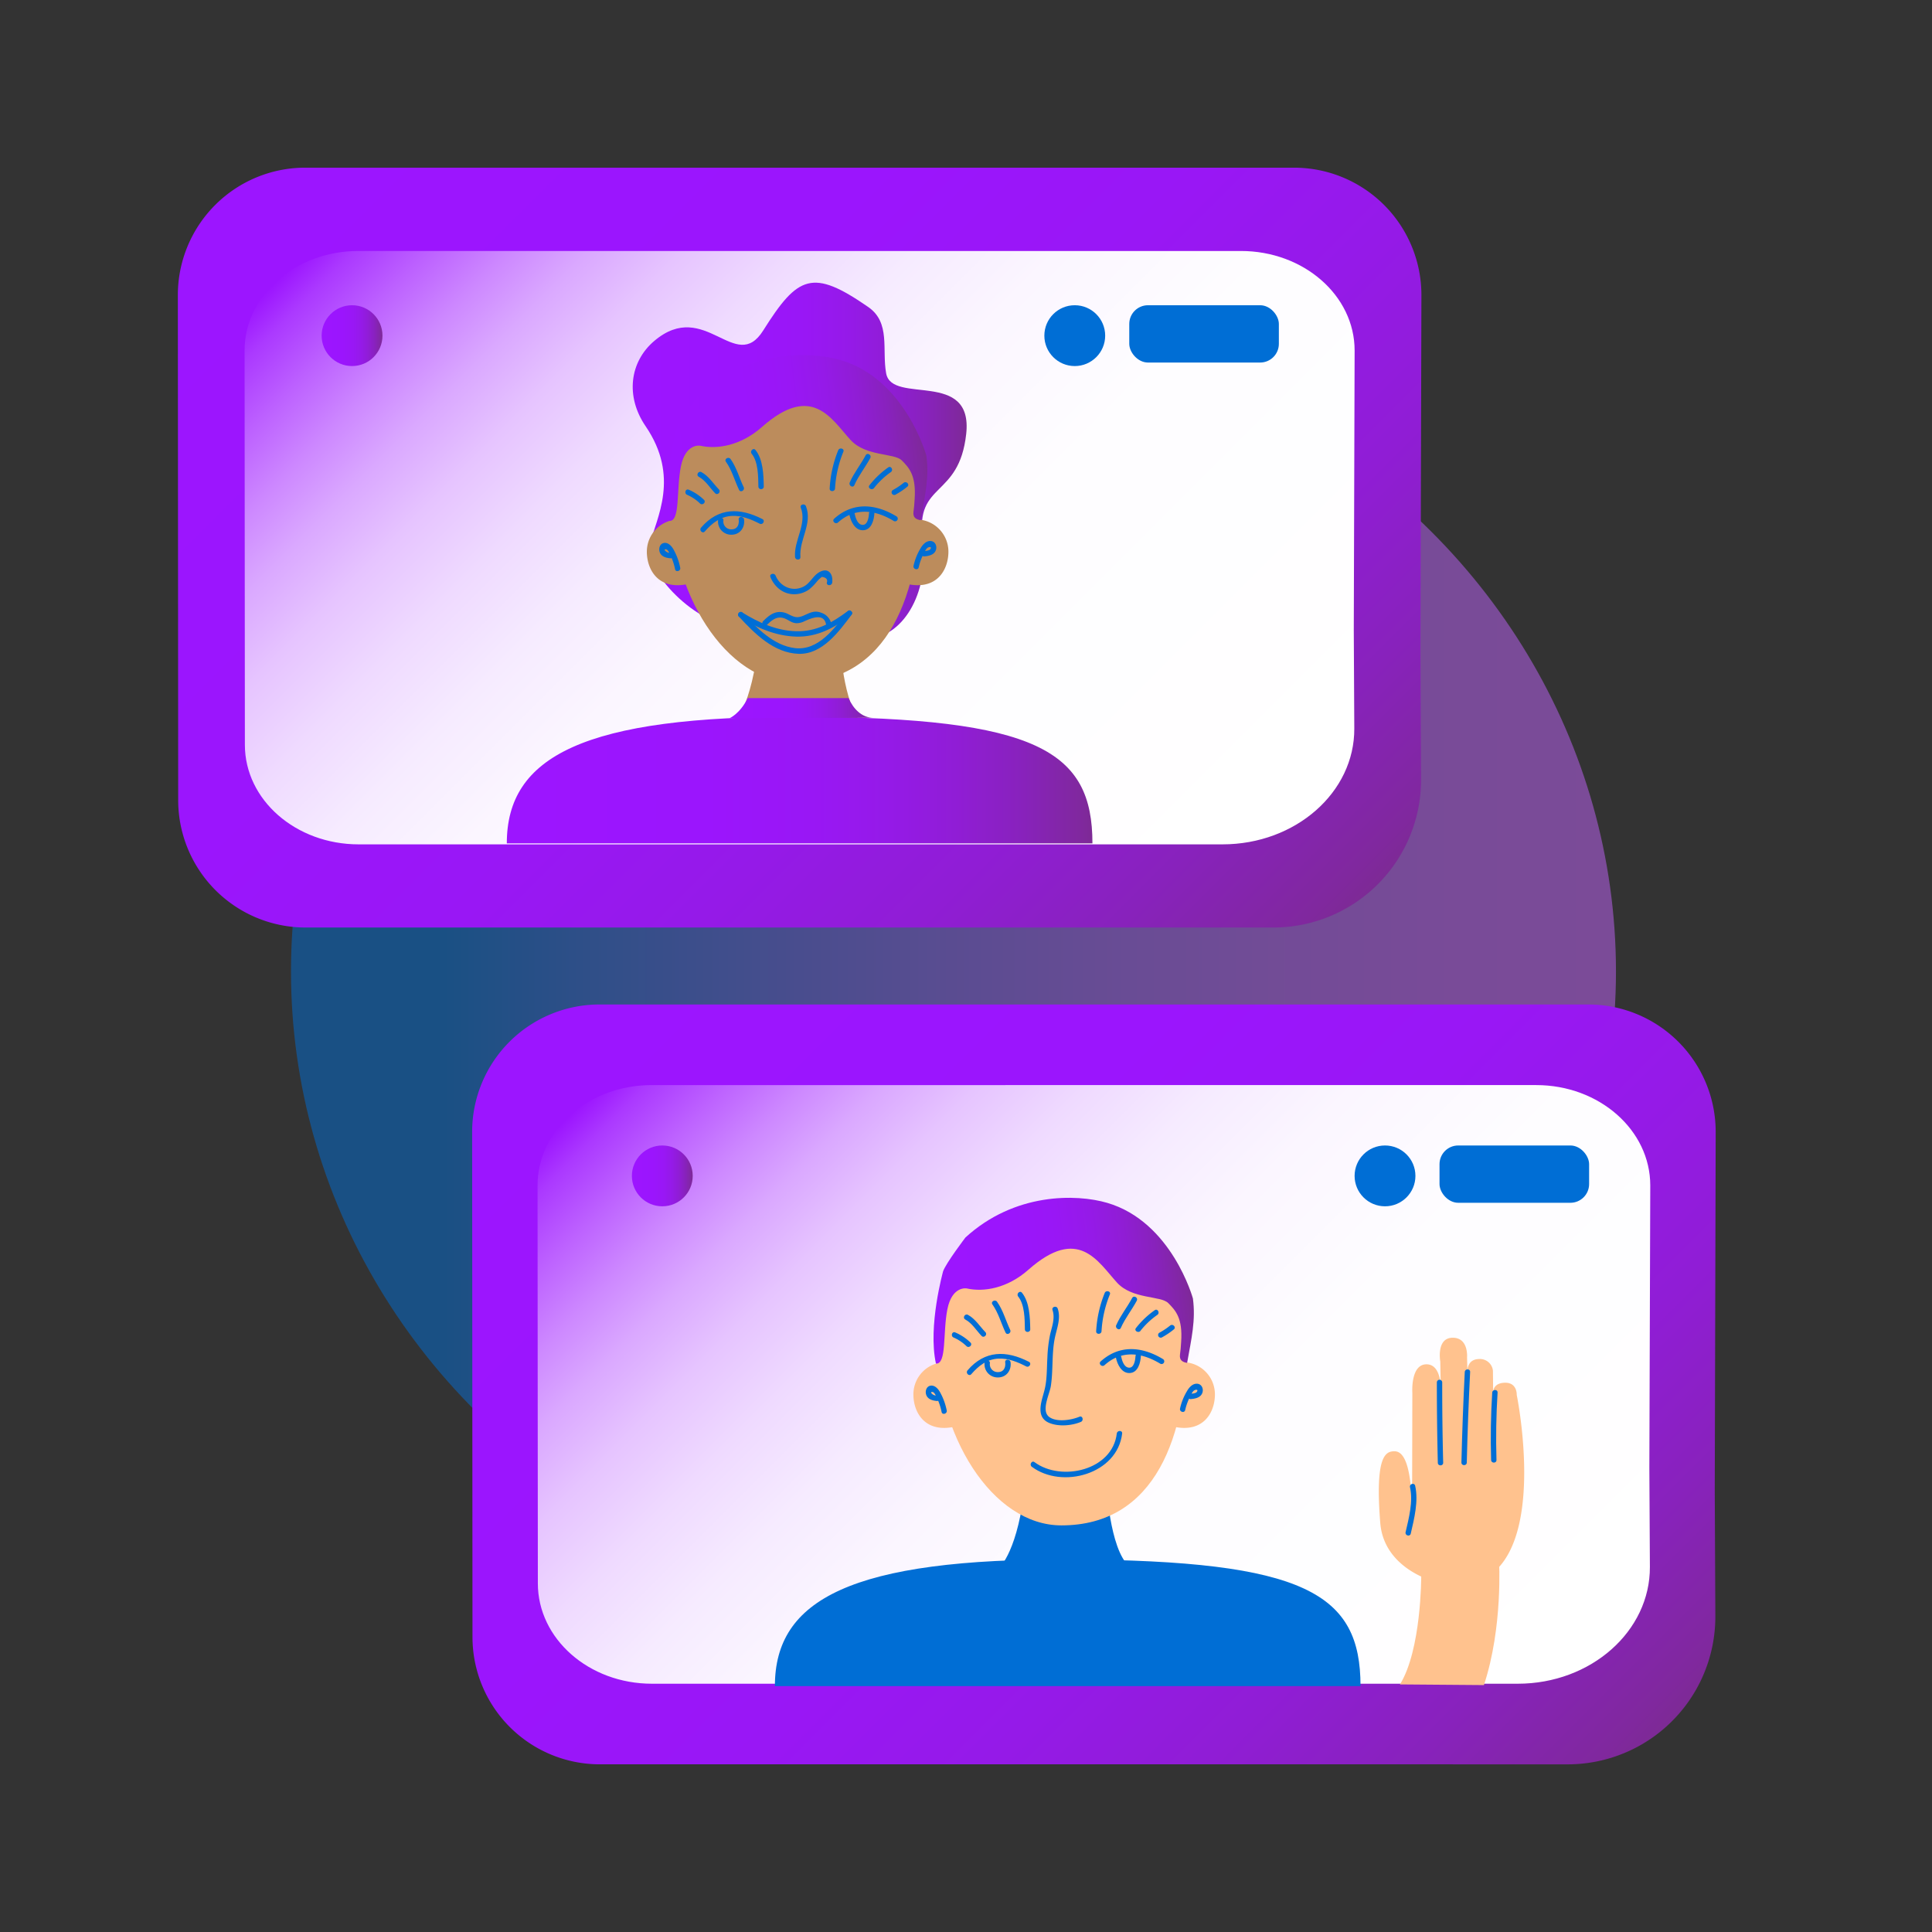 <svg xmlns="http://www.w3.org/2000/svg" xmlns:xlink="http://www.w3.org/1999/xlink" viewBox="0 0 1080 1080"><rect x="0" y="0" width="1080" height="1080" fill="#333333" stroke="none"/><defs><style>.cls-1{opacity:0.5;fill:url(#Gradiente_sem_nome_26);}.cls-2{fill:url(#Gradiente_sem_nome_17);}.cls-3{fill:url(#Gradiente_sem_nome_35);}.cls-4{fill:#006ed5;}.cls-5{fill:#ffc28e;}.cls-6{fill:url(#Gradiente_sem_nome_17-2);}.cls-7{fill:url(#Gradiente_sem_nome_35-2);}.cls-8{fill:url(#Gradiente_sem_nome_17-3);}.cls-9{fill:url(#Gradiente_sem_nome_17-4);}.cls-10{fill:#bc8c5c;}.cls-11{fill:url(#Gradiente_sem_nome_17-5);}.cls-12{fill:url(#Gradiente_sem_nome_17-6);}.cls-13{fill:url(#Gradiente_sem_nome_17-7);}.cls-14{fill:url(#Gradiente_sem_nome_17-8);}.cls-15{fill:url(#Gradiente_sem_nome_17-9);}</style><linearGradient id="Gradiente_sem_nome_26" x1="162.67" y1="543" x2="903.33" y2="543" gradientUnits="userSpaceOnUse"><stop offset="0.11" stop-color="#006ed5"/><stop offset="0.22" stop-color="#2b6cde"/><stop offset="0.36" stop-color="#5969e8"/><stop offset="0.49" stop-color="#8067f0"/><stop offset="0.62" stop-color="#9e66f7"/><stop offset="0.75" stop-color="#b365fb"/><stop offset="0.88" stop-color="#c064fe"/><stop offset="1" stop-color="#c464ff"/></linearGradient><linearGradient id="Gradiente_sem_nome_17" x1="637.61" y1="760.04" x2="1152.44" y2="245.22" gradientTransform="translate(1112.47 -122.89) rotate(90)" gradientUnits="userSpaceOnUse"><stop offset="0" stop-color="#9c15ff"/><stop offset="0.34" stop-color="#9b15fd"/><stop offset="0.52" stop-color="#9917f5"/><stop offset="0.65" stop-color="#951ae8"/><stop offset="0.77" stop-color="#901dd5"/><stop offset="0.88" stop-color="#8822bc"/><stop offset="0.98" stop-color="#80289e"/><stop offset="1" stop-color="#7d2a95"/></linearGradient><linearGradient id="Gradiente_sem_nome_35" x1="675.04" y1="722.62" x2="1115.57" y2="282.1" gradientTransform="translate(1112.47 -122.89) rotate(90)" gradientUnits="userSpaceOnUse"><stop offset="0" stop-color="#9c15ff"/><stop offset="0.03" stop-color="#ab39ff"/><stop offset="0.08" stop-color="#bd62ff"/><stop offset="0.13" stop-color="#cd88ff"/><stop offset="0.18" stop-color="#daa8ff"/><stop offset="0.24" stop-color="#e6c4ff"/><stop offset="0.31" stop-color="#efdaff"/><stop offset="0.39" stop-color="#f6ebff"/><stop offset="0.48" stop-color="#fbf6ff"/><stop offset="0.62" stop-color="#fefdff"/><stop offset="1" stop-color="#fff"/></linearGradient><linearGradient id="Gradiente_sem_nome_17-2" x1="169.83" y1="924.55" x2="684.65" y2="409.72" xlink:href="#Gradiente_sem_nome_17"/><linearGradient id="Gradiente_sem_nome_35-2" x1="208.27" y1="886.11" x2="646.79" y2="447.6" xlink:href="#Gradiente_sem_nome_35"/><linearGradient id="Gradiente_sem_nome_17-3" x1="512.75" y1="722.95" x2="660.12" y2="722.95" gradientTransform="translate(-82.65 78.81) rotate(-7.39)" xlink:href="#Gradiente_sem_nome_17"/><linearGradient id="Gradiente_sem_nome_17-4" x1="353.23" y1="657.33" x2="387.23" y2="657.33" gradientTransform="matrix(1, 0, 0, 1, 0, 0)" xlink:href="#Gradiente_sem_nome_17"/><linearGradient id="Gradiente_sem_nome_17-5" x1="283.31" y1="436.05" x2="610.68" y2="436.05" gradientTransform="matrix(1, 0, 0, 1, 0, 0)" xlink:href="#Gradiente_sem_nome_17"/><linearGradient id="Gradiente_sem_nome_17-6" x1="407.74" y1="395.96" x2="488.07" y2="395.96" gradientTransform="matrix(1, 0, 0, 1, 0, 0)" xlink:href="#Gradiente_sem_nome_17"/><linearGradient id="Gradiente_sem_nome_17-7" x1="353.69" y1="257.36" x2="540.31" y2="257.36" gradientTransform="matrix(1, 0, 0, 1, 0, 0)" xlink:href="#Gradiente_sem_nome_17"/><linearGradient id="Gradiente_sem_nome_17-8" x1="425.58" y1="236.63" x2="572.96" y2="236.63" gradientTransform="translate(-82.65 78.81) rotate(-7.39)" xlink:href="#Gradiente_sem_nome_17"/><linearGradient id="Gradiente_sem_nome_17-9" x1="179.8" y1="187.63" x2="213.8" y2="187.63" gradientTransform="matrix(1, 0, 0, 1, 0, 0)" xlink:href="#Gradiente_sem_nome_17"/></defs><title>ilustras interface fundo gradiente</title><g id="formas"><ellipse class="cls-1" cx="533" cy="543" rx="370.33" ry="354.88"/></g><g id="pessoas_pc_cor" data-name="pessoas pc cor"><path class="cls-2" d="M805.85,986.27H335.34a71.22,71.22,0,0,1-71.22-71.22l-.19-282.32a71.22,71.22,0,0,1,71.22-71.22H887.86a71.22,71.22,0,0,1,71.22,71.22L958.56,833l.33,70.34a82.55,82.55,0,0,1-82.55,82.94Z"/><path class="cls-3" d="M785.39,941.21h-421c-35.19,0-63.73-25.12-63.73-56.11l-.17-222.42c0-31,28.53-56.11,63.73-56.11H858.78c35.19,0,63.73,25.12,63.73,56.11L922,820.45l.3,55.42c.19,36-32.93,65.34-73.86,65.34Z"/><path class="cls-4" d="M433.17,942.54c0-48.44,42.76-71.37,165.48-70.81,131.46.6,161.89,19.22,161.89,70.81Z"/><path class="cls-4" d="M619,835.8s3,41.46,17.3,41.81c0,0-72.33-.73-72.76-.29s-5.84,0-5.84,0,10.1-7.36,14.65-41.89Z"/><path class="cls-5" d="M663.64,747.62c0,54.48-17.41,105.08-70.3,105.08-38.78,0-70.15-50.59-70.15-105.08s31.36-75.26,70.15-75.26S663.64,693.14,663.64,747.62Z"/><path class="cls-6" d="M641.34,518.49H170.83a71.22,71.22,0,0,1-71.22-71.22l-.19-282.32a71.22,71.22,0,0,1,71.22-71.22H723.36a71.22,71.22,0,0,1,71.22,71.22l-.53,200.26.33,70.34a82.55,82.55,0,0,1-82.55,82.94Z"/><path class="cls-7" d="M620.46,472h-420c-35.11,0-63.57-24.9-63.57-55.62l-.17-220.46c0-30.72,28.46-55.62,63.57-55.62H693.67c35.11,0,63.57,24.9,63.57,55.62l-.47,156.38.29,54.93c.19,35.72-32.85,64.77-73.68,64.77Z"/><path class="cls-5" d="M534,797.46c-17.1,3.89-23.41-8.06-23.41-18a18,18,0,0,1,18-18"/><path class="cls-5" d="M655.74,797.46c17.1,3.89,23.41-8.06,23.41-18a18,18,0,0,0-18-18"/><rect class="cls-4" x="804.7" y="640.33" width="83.62" height="32.03" rx="10.46" ry="10.46"/><path class="cls-8" d="M523.2,762.26c6.12.38,3.78-17.31,6.4-30.42s10.75-11.61,10.75-11.61c9.61,2.18,22.8-.07,34.5-10.41,28-24.76,38.78-4.65,49.56,7.16,8.56,9.38,24.46,7.26,28.65,11.45s8.12,8.52,7.21,21.66c-.34,4.85-.17,3.21-.66,7.19-.39,3.17,1.54,4.18,4,4.58,2.45-13.77,4.85-23.78,3.24-36,0,0-11.74-42.87-47.91-53.46-17.34-5.08-51.82-5.73-79.26,19.37,0,0-10.86,14.3-12.48,18.88C527.24,710.61,518.59,741.27,523.2,762.26Z"/><path class="cls-5" d="M814.29,886.27c-10.69.18-40.64-8.53-42.72-35-3-37.55,3-39.94,7.87-40s9.45,6.22,9.92,33l.15-65.69s-1.1-15.77,7.78-15.92,8.12,14.7,8.12,14.7l.72,41.58-1-57.8s-2.38-13.17,6.79-13.33,8.17,11.06,8.17,11.06L821.8,819l-1.49-52s-.67-7.17,6.51-7.29a7.28,7.28,0,0,1,7.74,6.57l.5,52.17-.38-40.12s-.33-5.26,6.61-5.38,6.58,6.83,6.58,6.83S869.49,885.32,814.29,886.27Z"/><path class="cls-5" d="M782.58,941.6c12-19.3,11.89-60.31,11.89-60.31l43.49-9s2.3,37.21-8.44,69.68Z"/><circle class="cls-9" cx="370.23" cy="657.33" r="17"/><circle class="cls-4" cx="774.23" cy="657.33" r="17"/><path class="cls-10" d="M470,364.72s3,41.46,17.3,41.81c0,0-72.33-.73-72.76-.29s-5.84,0-5.84,0,10.1-7.36,14.65-41.89Z"/><path class="cls-11" d="M283.31,471.46c0-48.44,42.76-71.37,165.48-70.81,131.46.6,161.89,19.22,161.89,70.81Z"/><path class="cls-12" d="M474.36,390.25c2.62,6,7.41,10.92,13.71,11,0,0-73.07,0-73.5.27s-6.83,0-6.83,0,5.79-2.32,10.26-11.29"/><path class="cls-13" d="M360.88,238.23c-11.3-16.55-9-35.95,4.95-47.72,28.31-23.89,45.27,19,60.81-5.77,19.42-30.9,27.64-34.63,58.72-13.11,12.58,8.71,7.59,23.84,10,37.05,3.19,17.78,48.75-2.45,44.75,33.91-4,36.2-28.5,26.54-24.31,58.52s-12.58,55.57-30.41,55.57-57-6.39-72.87-6.39c-23.07,0-52.95-31.36-49.28-46S380.26,266.61,360.88,238.23Z"/><path class="cls-10" d="M514.67,276.54c0,54.48-17.41,105.08-70.3,105.08-38.78,0-70.15-50.59-70.15-105.08s31.36-75.26,70.15-75.26S514.67,222.06,514.67,276.54Z"/><path class="cls-10" d="M385,326.38c-17.1,3.89-23.41-8.06-23.41-18a18,18,0,0,1,18-18"/><path class="cls-10" d="M506.76,326.38c17.1,3.89,23.41-8.06,23.41-18a18,18,0,0,0-18-18"/><rect class="cls-4" x="631.27" y="170.63" width="83.62" height="32.03" rx="10.46" ry="10.46"/><path class="cls-14" d="M374.22,291.18c6.12.38,3.78-17.31,6.4-30.42s10.75-11.61,10.75-11.61c9.61,2.18,22.8-.07,34.5-10.41,28-24.76,38.78-4.65,49.56,7.16,8.56,9.38,24.46,7.26,28.65,11.45s8.12,8.52,7.21,21.66c-.34,4.85-.17,3.21-.66,7.19-.39,3.17,1.54,4.18,4,4.58,2.45-13.77,4.85-23.78,3.24-36,0,0-11.74-42.87-47.91-53.46-17.34-5.08-51.82-5.73-79.26,19.37,0,0-10.86,14.3-12.48,18.88C378.26,239.53,369.62,270.19,374.22,291.18Z"/><circle class="cls-15" cx="196.8" cy="187.63" r="17"/><circle class="cls-4" cx="600.8" cy="187.63" r="17"/></g><g id="Traço"><path class="cls-4" d="M588.35,732.33c1.54,4.46-.26,9.14-1.3,13.53A77.28,77.28,0,0,0,585.49,759c-.32,5.37-.17,11-1.21,16.28-.66,3.34-1.91,6.54-2.43,9.92-.73,4.73.21,8.51,5,10.35,5.19,2,12.29,1.43,17.36-.7,1.75-.74,1-3.64-.8-2.89-4.41,1.86-12.54,3.19-16.76.23-4.9-3.44.06-12.69.78-17.38,1.33-8.66.47-17.59,2.1-26.22,1.06-5.61,3.7-11.39,1.74-17.09-.63-1.81-3.52-1-2.89.8Z"/><path class="cls-4" d="M615.76,744.16a64.2,64.2,0,0,1,4.66-20.57c.73-1.78-2.17-2.56-2.89-.8a66.8,66.8,0,0,0-4.77,21.37c-.12,1.93,2.88,1.92,3,0Z"/><path class="cls-4" d="M626.56,742.3c2.38-5.41,6.13-10,8.91-15.2.91-1.7-1.68-3.22-2.59-1.51-2.78,5.19-6.53,9.79-8.91,15.2-.77,1.75,1.81,3.28,2.59,1.51Z"/><path class="cls-4" d="M637.57,743.87A43.93,43.93,0,0,1,647,735c1.55-1.12.06-3.72-1.51-2.59a48.68,48.68,0,0,0-10.5,10c-1.17,1.54,1.43,3,2.59,1.51Z"/><path class="cls-4" d="M649.61,747.56a42.63,42.63,0,0,0,6.59-4.43c1.48-1.25-.65-3.36-2.12-2.12a38.63,38.63,0,0,1-6,4,1.5,1.5,0,0,0,1.51,2.59Z"/><path class="cls-4" d="M575.92,743.11c-.13-6.54-.34-15.14-4.63-20.46-1.21-1.5-3.32.63-2.12,2.12,3.69,4.57,3.65,12.75,3.75,18.34,0,1.93,3,1.93,3,0Z"/><path class="cls-4" d="M564.7,743.41c-2.51-5.24-3.94-10.94-7.34-15.73-1.11-1.56-3.71-.07-2.59,1.51,3.39,4.78,4.83,10.5,7.34,15.73.84,1.74,3.42.22,2.59-1.51Z"/><path class="cls-4" d="M550.84,744.68c-3.17-3.28-5.63-7.44-9.74-9.67-1.7-.92-3.21,1.67-1.51,2.59,3.84,2.08,6.16,6.13,9.13,9.2,1.34,1.39,3.46-.73,2.12-2.12Z"/><path class="cls-4" d="M542.45,750.44a28.1,28.1,0,0,0-8.53-5.63c-1.81-.68-2.59,2.21-.8,2.89a24.13,24.13,0,0,1,7.2,4.86c1.44,1.27,3.57-.84,2.12-2.12Z"/><path class="cls-4" d="M623.82,759c.78,3.7,3.14,8.69,7.65,8.54,4.71-.16,6.09-5.78,6.3-9.54.11-1.93-2.89-1.92-3,0s-.68,6.68-3.61,6.54-4-4.18-4.45-6.34c-.4-1.89-3.29-1.09-2.89.8Z"/><path class="cls-4" d="M550.37,762a7.35,7.35,0,0,0,7.48,8c4.77,0,7.62-4,7.06-8.48-.23-1.89-3.24-1.91-3,0,.35,2.88-.82,5.52-4.06,5.48a4.36,4.36,0,0,1-4.48-5c.14-1.93-2.86-1.92-3,0Z"/><path class="cls-4" d="M576.8,819.94c17,12.65,47.85,4.06,50.49-18.59.22-1.91-2.78-1.9-3,0-2.4,20.59-31,27.11-46,16-1.55-1.15-3,1.45-1.51,2.59Z"/><path class="cls-4" d="M617.41,763.16c9.59-8.63,20.77-7.15,31.21-.83a1.5,1.5,0,0,0,1.51-2.59c-11.68-7.06-24.25-8.24-34.85,1.3-1.44,1.29.69,3.41,2.12,2.12Z"/><path class="cls-4" d="M575.17,761.25c-12.63-6.47-24.61-6.53-34.32,4.8-1.25,1.46.86,3.59,2.12,2.12,4-4.64,8.77-8.36,15.1-8.69,5.51-.29,10.78,1.9,15.59,4.36,1.72.88,3.23-1.71,1.51-2.59Z"/><path class="cls-4" d="M836.54,816.16q-.56-18.86.62-37.7c.12-1.93-2.88-1.92-3,0q-1.19,18.84-.62,37.7c.06,1.93,3.06,1.93,3,0Z"/><path class="cls-4" d="M819.94,817.58q.61-25.33,1.87-50.64c.1-1.93-2.9-1.92-3,0q-1.26,25.31-1.87,50.64c0,1.93,3,1.93,3,0Z"/><path class="cls-4" d="M806.75,817.69q-.57-22.45-.54-44.9a1.5,1.5,0,0,0-3,0q0,22.46.54,44.9c0,1.93,3,1.93,3,0Z"/><path class="cls-4" d="M788.19,831.34c1.84,8.06-.64,17.29-2.46,25.18-.43,1.88,2.46,2.68,2.89.8,1.94-8.42,4.42-18.19,2.46-26.78-.43-1.88-3.32-1.09-2.89.8Z"/><path class="cls-4" d="M662.54,788.2a30.67,30.67,0,0,1,3-8c.5-1,1.13-2.45,2.1-3s2.4-.45,1.37.9c-.61.8-2.43.94-3.32,1-1.9.18-1.92,3.18,0,3,2.53-.24,5.53-.82,6.46-3.56.71-2.09-.28-4.65-2.63-5-2.7-.38-4.81,2-6,4.13a31.94,31.94,0,0,0-3.88,9.74c-.37,1.89,2.52,2.69,2.89.8Z"/><path class="cls-4" d="M529.23,788.47a34.39,34.39,0,0,0-3.48-9.74c-1-2-3-4.53-5.57-4.13-2.29.36-3.11,3-2.46,5,.85,2.62,3.48,3.3,5.93,3.56,1.92.21,1.9-2.8,0-3a4,4,0,0,1-2.33-.75c-.66-.54-1.37-1.28-.17-1.28s2,2.14,2.5,3.13a33.11,33.11,0,0,1,2.7,8c.33,1.9,3.22,1.09,2.89-.8Z"/><path class="cls-4" d="M466.79,273.08a64.2,64.2,0,0,1,4.66-20.57c.73-1.78-2.17-2.56-2.89-.8a66.8,66.8,0,0,0-4.77,21.37c-.12,1.93,2.88,1.92,3,0Z"/><path class="cls-4" d="M477.59,271.22c2.38-5.41,6.13-10,8.91-15.2.91-1.7-1.68-3.22-2.59-1.51-2.78,5.19-6.53,9.79-8.91,15.2-.77,1.75,1.81,3.28,2.59,1.51Z"/><path class="cls-4" d="M488.6,272.79a43.93,43.93,0,0,1,9.42-8.9c1.55-1.12.06-3.72-1.51-2.59a48.68,48.68,0,0,0-10.5,10c-1.17,1.54,1.43,3,2.59,1.51Z"/><path class="cls-4" d="M500.64,276.48a42.63,42.63,0,0,0,6.59-4.43c1.48-1.25-.65-3.36-2.12-2.12a38.63,38.63,0,0,1-6,4,1.5,1.5,0,0,0,1.51,2.59Z"/><path class="cls-4" d="M426.95,272c-.13-6.54-.34-15.14-4.63-20.46-1.21-1.5-3.32.63-2.12,2.12,3.69,4.57,3.65,12.75,3.75,18.34,0,1.93,3,1.93,3,0Z"/><path class="cls-4" d="M415.73,272.33c-2.51-5.24-3.94-10.94-7.34-15.73-1.11-1.56-3.71-.07-2.59,1.51,3.39,4.78,4.83,10.5,7.34,15.73.84,1.74,3.42.22,2.59-1.51Z"/><path class="cls-4" d="M401.87,273.6c-3.17-3.28-5.63-7.44-9.74-9.67-1.7-.92-3.21,1.67-1.51,2.59,3.84,2.08,6.16,6.13,9.13,9.2,1.34,1.39,3.46-.73,2.12-2.12Z"/><path class="cls-4" d="M393.48,279.36a28.1,28.1,0,0,0-8.53-5.63c-1.81-.68-2.59,2.21-.8,2.89a24.13,24.13,0,0,1,7.2,4.86c1.44,1.27,3.57-.84,2.12-2.12Z"/><path class="cls-4" d="M474.85,287.87c.78,3.7,3.14,8.69,7.65,8.54,4.71-.16,6.09-5.78,6.3-9.54.11-1.93-2.89-1.92-3,0s-.68,6.68-3.61,6.54-4-4.18-4.45-6.34c-.4-1.89-3.29-1.09-2.89.8Z"/><path class="cls-4" d="M401.4,290.91a7.35,7.35,0,0,0,7.48,8c4.77,0,7.62-4,7.06-8.48-.23-1.89-3.24-1.91-3,0,.35,2.88-.82,5.52-4.06,5.48a4.36,4.36,0,0,1-4.48-5c.14-1.93-2.86-1.92-3,0Z"/><path class="cls-4" d="M468.44,292.08c9.59-8.63,20.77-7.15,31.21-.83a1.5,1.5,0,0,0,1.51-2.59c-11.68-7.06-24.25-8.24-34.85,1.3-1.44,1.29.69,3.41,2.12,2.12Z"/><path class="cls-4" d="M426.2,290.17c-12.63-6.47-24.61-6.53-34.32,4.8-1.25,1.46.86,3.59,2.12,2.12,4-4.64,8.77-8.36,15.1-8.69,5.51-.29,10.78,1.9,15.59,4.36,1.72.88,3.23-1.71,1.51-2.59Z"/><path class="cls-4" d="M513.57,317.12a30.67,30.67,0,0,1,3-8c.5-1,1.13-2.45,2.1-3s2.4-.45,1.37.9c-.61.8-2.43.94-3.32,1-1.9.18-1.92,3.18,0,3,2.53-.24,5.53-.82,6.46-3.56.71-2.09-.28-4.65-2.63-5-2.7-.38-4.81,2-6,4.13a31.94,31.94,0,0,0-3.88,9.74c-.37,1.89,2.52,2.69,2.89.8Z"/><path class="cls-4" d="M380.25,317.39a34.39,34.39,0,0,0-3.48-9.74c-1-2-3-4.53-5.57-4.13-2.29.36-3.11,3-2.46,5,.85,2.62,3.48,3.3,5.93,3.56,1.92.21,1.9-2.8,0-3a4,4,0,0,1-2.33-.75c-.66-.54-1.37-1.28-.17-1.28s2,2.14,2.5,3.13a33.11,33.11,0,0,1,2.7,8c.33,1.9,3.22,1.09,2.89-.8Z"/><path class="cls-4" d="M447.65,283.78c3.55,9.25-3.91,18.16-3.22,27.58.14,1.91,3.14,1.93,3,0-.72-9.78,6.86-18.61,3.11-28.38-.68-1.78-3.59-1-2.89.8Z"/><path class="cls-4" d="M430.67,322.59c2.28,5.54,7.11,9.6,13.33,9.59a14.47,14.47,0,0,0,8.38-2.73,30.18,30.18,0,0,0,4.2-4.26,15,15,0,0,1,2.87-2.71q3.65.56,2.76,3.2c-.23,1.91,2.77,1.9,3,0,.6-5-2.3-8.68-7.27-5.79-3.49,2-5.06,6.13-8.7,8-6.17,3.2-13.14.06-15.67-6.11-.72-1.76-3.63-1-2.89.8Z"/><path class="cls-4" d="M413.29,344.87c9.61,6,20.25,10.66,31.74,11,11.93.33,21.27-4.9,30.57-11.8,1.53-1.14,0-3.74-1.51-2.59-8.87,6.58-17.64,11.69-29.06,11.39-10.95-.29-21.07-4.87-30.22-10.57-1.64-1-3.15,1.57-1.51,2.59Z"/><path class="cls-4" d="M428.74,349.33c3-3,6-5.33,10.37-3.41,2,.88,3.56,2.28,5.87,2.44a9.56,9.56,0,0,0,4.71-1.09c3.63-1.61,11.26-5.1,12.15,2.34.22,1.89,3.23,1.92,3,0a8.3,8.3,0,0,0-5.55-7c-3.85-1.59-6.37-.14-9.88,1.43-3.86,1.73-5.47.89-8.77-.73a10.32,10.32,0,0,0-4.25-1.2c-4.14-.17-7,2.36-9.76,5.08-1.38,1.35.74,3.47,2.12,2.12Z"/><path class="cls-4" d="M413,344.63c8.85,9.57,19.59,20.42,33.46,20.86,13.19.42,22.57-12.47,29.69-22,1.16-1.55-1.45-3-2.59-1.51-7,9.33-16.13,21.85-29.13,20.33-12-1.4-21.47-11.33-29.31-19.81-1.31-1.42-3.43.7-2.12,2.12Z"/></g></svg>